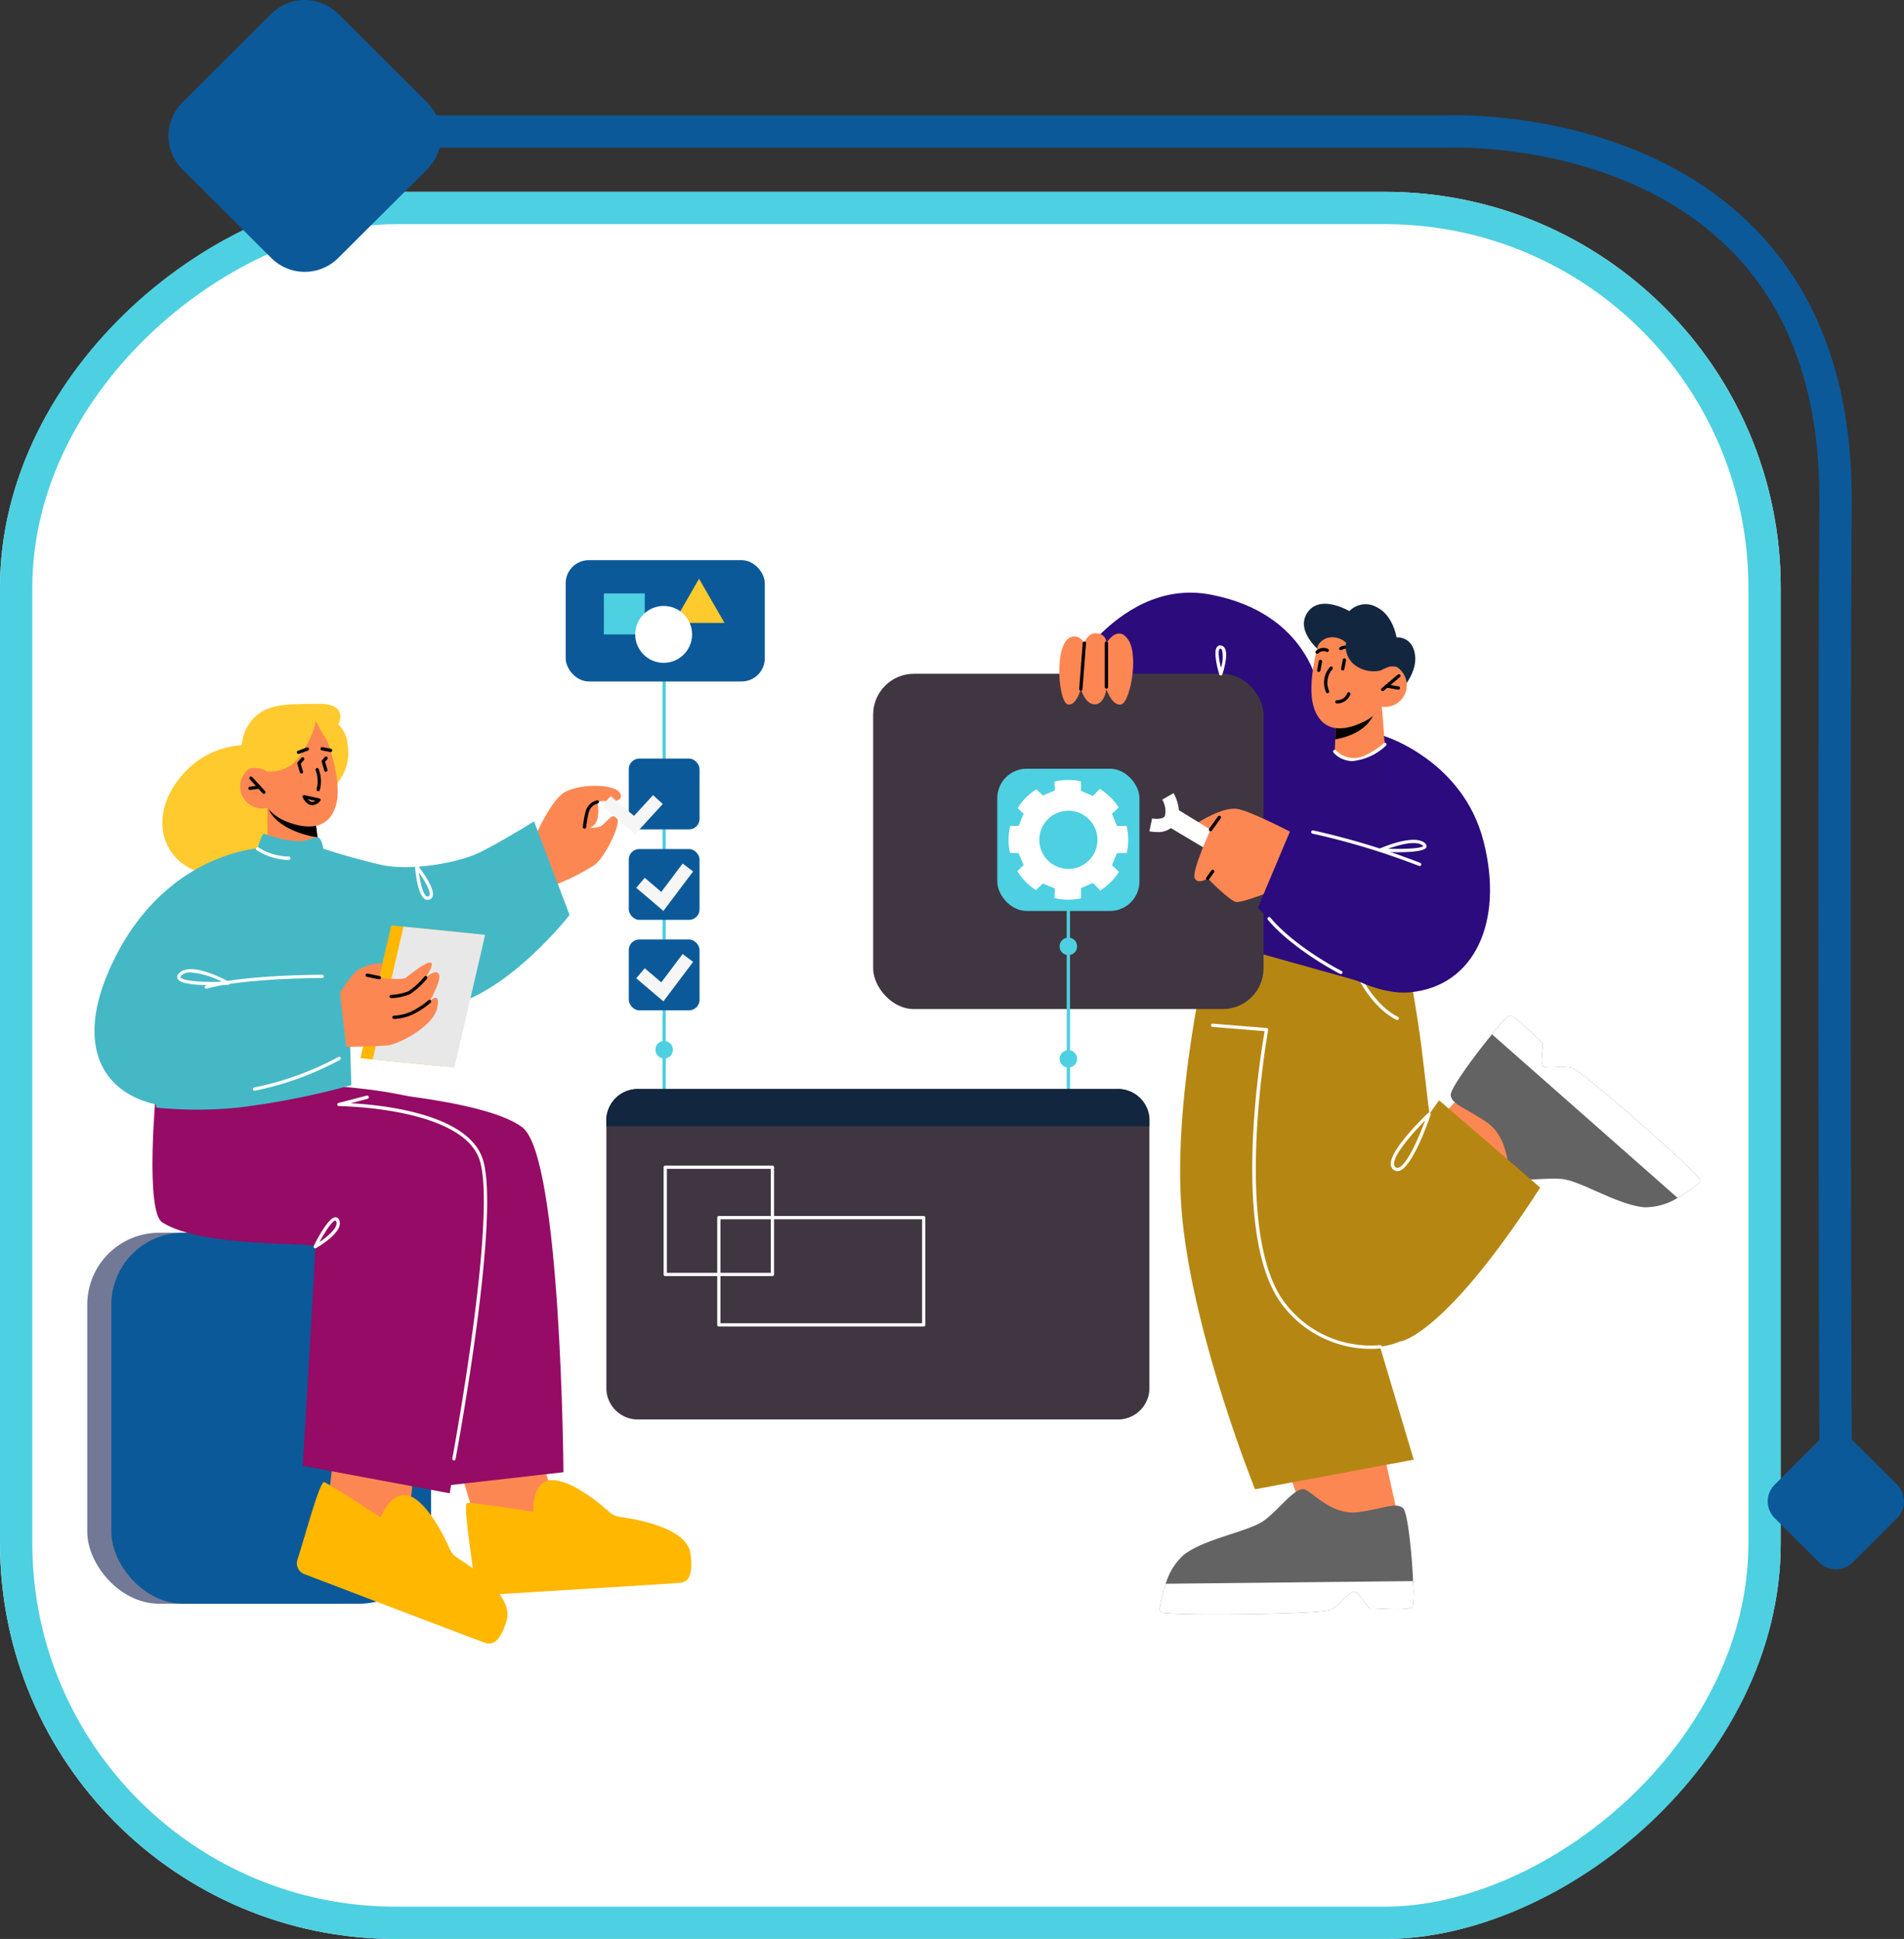 <svg xmlns="http://www.w3.org/2000/svg" width="235.76" height="240" viewBox="0 0 235.76 240">
  <rect x="0" y="0" width="235.76" height="240" fill="#333333" stroke="none"/>
  <g id="Grupo_913751" data-name="Grupo 913751" transform="translate(-205 -7719)">
    <g id="Grupo_109893" data-name="Grupo 109893" transform="translate(1892.911 7543) rotate(90)">
      <g id="image-from-rawpixel-id-5912401-jpeg" transform="translate(199.746 1467.416)" fill="#fff" stroke="#4dd0e1" stroke-width="4">
        <rect width="216.255" height="220.495" rx="49" stroke="none"/>
        <rect x="2" y="2" width="212.255" height="216.495" rx="47" fill="none"/>
      </g>
      <path id="Trazado_114005" data-name="Trazado 114005" d="M162.125,0V139.21s2.421,48.454-45.717,48.188S0,187.4,0,187.4" transform="translate(354.41 1648.031) rotate(180)" fill="none" stroke="#0b5999" stroke-width="4"/>
      <path id="Trazado_114006" data-name="Trazado 114006" d="M31.935,21.014,20.954,32.028a5.83,5.83,0,0,1-8.261,0L1.711,21.014a5.871,5.871,0,0,1,0-8.285L12.693,1.716a5.83,5.83,0,0,1,8.261,0L31.935,12.729A5.87,5.87,0,0,1,31.935,21.014Z" transform="translate(209.647 1667.047) rotate(180)" fill="#0b5999" opacity="0.999"/>
      <path id="Trazado_114007" data-name="Trazado 114007" d="M15.968,10.507l-5.491,5.507a2.915,2.915,0,0,1-4.131,0L.855,10.507a2.936,2.936,0,0,1,0-4.143L6.346.858a2.915,2.915,0,0,1,4.131,0l5.491,5.507A2.935,2.935,0,0,1,15.968,10.507Z" transform="translate(370.248 1469.022) rotate(180)" fill="#0b5999" opacity="0.999"/>
    </g>
    <g id="Grupo_909508" data-name="Grupo 909508" transform="translate(194 7665.672)">
      <g id="Grupo_909373" data-name="Grupo 909373" transform="translate(187.794 189.242)">
        <path id="Trazado_679381" data-name="Trazado 679381" d="M333.535,250.185l-6.831,6.807-6.863-10.8,3.859-3.981Z" transform="translate(-319.841 -242.207)" fill="#fd8753"/>
      </g>
      <g id="Grupo_909375" data-name="Grupo 909375" transform="translate(190.628 179.04)">
        <g id="Grupo_909374" data-name="Grupo 909374">
          <path id="Trazado_679382" data-name="Trazado 679382" d="M332.172,223.9c.7-.243,3.694,3.131,4.056,3.309s-.488,2.837.315,3.026,2.272-.135,3.448.155c1.1.268,13.558,11.169,15.7,13.59a.486.486,0,0,1-.077.7,17.813,17.813,0,0,1-2.581,1.77,7.744,7.744,0,0,1-4.067,1.162c-3.2-.227-7.764-3.166-10.078-3.476s-6,.6-6.5-.612-.394-4.683-3.045-6.471-4.262-2.166-4.409-3.307c-.1-.771,2.931-4.893,5.118-7.55A13.7,13.7,0,0,1,332.172,223.9Z" transform="translate(-324.931 -223.889)" fill="#636363"/>
        </g>
      </g>
      <g id="Grupo_909376" data-name="Grupo 909376" transform="translate(195.748 179.04)">
        <path id="Trazado_679383" data-name="Trazado 679383" d="M336.245,223.9c.7-.243,3.694,3.131,4.056,3.309s-.488,2.837.315,3.026,2.272-.135,3.448.155c1.1.268,13.558,11.169,15.7,13.59a.486.486,0,0,1-.077.7,17.81,17.81,0,0,1-2.581,1.77L334.124,226.2A13.7,13.7,0,0,1,336.245,223.9Z" transform="translate(-334.124 -223.889)" fill="#fff"/>
      </g>
      <g id="Grupo_909377" data-name="Grupo 909377" transform="translate(170.568 231.12)">
        <path id="Trazado_679384" data-name="Trazado 679384" d="M288.913,321.79l1.424,4.057,8.092,2.592,3.883-1.735-2.069-9.3Z" transform="translate(-288.913 -317.4)" fill="#fd8753"/>
      </g>
      <g id="Grupo_909378" data-name="Grupo 909378" transform="translate(167.536 166.615)">
        <path id="Trazado_679385" data-name="Trazado 679385" d="M301.029,206.3s1.455,7.28,2.141,13.467,1.792,14.495,1.792,14.495,5.081,19.041-7.124,20.723c-15.133,2.087-14.363-15.857-14.363-15.857l4.552-37.553Z" transform="translate(-283.468 -201.579)" fill="#b58712"/>
      </g>
      <g id="Grupo_909379" data-name="Grupo 909379" transform="translate(184.447 189.52)">
        <path id="Trazado_679386" data-name="Trazado 679386" d="M331.1,253.512l-12.525-10.806-3.731,5.26-1.01,24.581S319.282,271.813,331.1,253.512Z" transform="translate(-313.832 -242.706)" fill="#b58712"/>
      </g>
      <g id="Grupo_909380" data-name="Grupo 909380" transform="translate(157.131 169.635)">
        <path id="Trazado_679387" data-name="Trazado 679387" d="M268.55,207s-5.05,20.132-3.452,34.979,8.961,33.053,8.961,33.053l19.647-3.66-6.565-22.006L282.4,207.985Z" transform="translate(-264.786 -207.002)" fill="#b58712"/>
      </g>
      <g id="Grupo_909382" data-name="Grupo 909382" transform="translate(154.603 237.658)">
        <g id="Grupo_909381" data-name="Grupo 909381">
          <path id="Trazado_679388" data-name="Trazado 679388" d="M291.577,343.646c-.356.649-4.84.145-5.229.255s-1.535-2.434-2.259-2.038-1.6,1.62-2.666,2.192c-1,.538-17.549.773-20.758.4a.487.487,0,0,1-.411-.572,17.832,17.832,0,0,1,.734-3.042,7.739,7.739,0,0,1,2.244-3.586c2.53-1.973,7.888-2.843,9.816-4.16s4.058-4.459,5.236-3.893,3.427,3.216,6.594,2.77,4.616-1.243,5.489-.493c.589.508,1.1,5.6,1.25,9.036A13.738,13.738,0,0,1,291.577,343.646Z" transform="translate(-260.247 -329.139)" fill="#636363"/>
        </g>
      </g>
      <g id="Grupo_913690" data-name="Grupo 913690">
        <g id="Grupo_909383" data-name="Grupo 909383" transform="translate(160.956 180.032)">
          <path id="Trazado_679389" data-name="Trazado 679389" d="M291.488,265.925a13.734,13.734,0,0,1-11.043-5.489c-6.407-8.454-2.625-31.179-2.155-33.838l-6.45-.521a.2.2,0,0,1-.187-.218.2.2,0,0,1,.219-.186l6.673.539a.2.2,0,0,1,.145.079.2.2,0,0,1,.039.16c-.046.25-4.518,25.089,2.039,33.74a13.312,13.312,0,0,0,11.8,5.272.2.2,0,0,1,.059.4A9.17,9.17,0,0,1,291.488,265.925Z" transform="translate(-271.653 -225.671)" fill="#fff"/>
        </g>
        <g id="Grupo_909384" data-name="Grupo 909384" transform="translate(183.209 191.059)">
          <path id="Trazado_679390" data-name="Trazado 679390" d="M312.432,252.7a.776.776,0,0,1-.466-.158.869.869,0,0,1-.355-.678c-.115-1.861,4.409-6.161,4.6-6.344a.2.2,0,0,1,.332.213c-.222.654-2.217,6.409-3.858,6.926A.872.872,0,0,1,312.432,252.7Zm3.434-6.271c-1.488,1.5-3.922,4.214-3.848,5.41a.466.466,0,0,0,.19.375.371.371,0,0,0,.357.057C313.625,251.943,315.107,248.476,315.865,246.434Z" transform="translate(-311.609 -245.47)" fill="#fff"/>
        </g>
        <g id="Grupo_909385" data-name="Grupo 909385" transform="translate(179.348 174.483)">
          <path id="Trazado_679391" data-name="Trazado 679391" d="M309.334,220.8a.2.2,0,0,1-.089-.021c-2.726-1.33-4.473-4.64-4.546-4.78a.2.2,0,0,1,.361-.188c.017.033,1.76,3.333,4.364,4.6a.2.2,0,0,1-.089.386Z" transform="translate(-304.676 -215.707)" fill="#fff"/>
        </g>
      </g>
      <g id="Grupo_909386" data-name="Grupo 909386" transform="translate(154.603 249.039)">
        <path id="Trazado_679392" data-name="Trazado 679392" d="M291.577,352.7c-.356.649-4.84.145-5.229.255s-1.535-2.434-2.259-2.038-1.6,1.62-2.666,2.192c-1,.538-17.549.773-20.758.4a.487.487,0,0,1-.411-.572,17.832,17.832,0,0,1,.734-3.042l30.628-.326A13.738,13.738,0,0,1,291.577,352.7Z" transform="translate(-260.247 -349.574)" fill="#fff"/>
      </g>
      <g id="Grupo_909387" data-name="Grupo 909387" transform="translate(160.896 141.093)">
        <path id="Trazado_679393" data-name="Trazado 679393" d="M291.94,158.779a17.593,17.593,0,0,1,12.2,11.812c3.06,9.846-9.284,20.224-9.284,20.224l-23.314-6.52s2.794-25.281,5.588-27.809S291.94,158.779,291.94,158.779Z" transform="translate(-271.545 -155.754)" fill="#2c0b7d"/>
      </g>
      <g id="Grupo_909388" data-name="Grupo 909388" transform="translate(141.47 126.684)">
        <path id="Trazado_679394" data-name="Trazado 679394" d="M269.49,141.864s-1.246-9.434-13.4-11.74-19.426,12.784-19.426,12.784l35.79,6.554Z" transform="translate(-236.666 -129.883)" fill="#2c0b7d"/>
      </g>
      <g id="Grupo_909389" data-name="Grupo 909389" transform="translate(172.456 128.063)">
        <path id="Trazado_679395" data-name="Trazado 679395" d="M295.027,138.833s-3.886-2.694-2.375-5.25,5.277-.318,5.277-.318a2.8,2.8,0,0,1,3.365-.5c2.06,1,2.475,3.749,2.475,3.749s2.016-.184,2.3,2.265-2.212,4.818-2.212,4.818Z" transform="translate(-292.303 -132.359)" fill="#12263f"/>
      </g>
      <g id="Grupo_909391" data-name="Grupo 909391" transform="translate(176.272 140.791)">
        <g id="Grupo_909390" data-name="Grupo 909390" transform="translate(0 0)">
          <path id="Trazado_679396" data-name="Trazado 679396" d="M304.987,155.213l.366,4.679s-.739,1.411-3.458,1.848a2.527,2.527,0,0,1-2.742-.97l.062-1.5.1-2.332,4.857-1.474Z" transform="translate(-299.154 -155.213)" fill="#fd8753"/>
        </g>
      </g>
      <g id="Grupo_909393" data-name="Grupo 909393" transform="translate(176.334 141.04)">
        <g id="Grupo_909392" data-name="Grupo 909392">
          <path id="Trazado_679397" data-name="Trazado 679397" d="M304.222,155.659a1.53,1.53,0,0,1-.1.462c-.864,2.419-3.686,3.147-4.856,3.344l.1-2.332Z" transform="translate(-299.265 -155.659)"/>
        </g>
      </g>
      <g id="Grupo_909395" data-name="Grupo 909395" transform="translate(173.386 129.974)">
        <g id="Grupo_909394" data-name="Grupo 909394">
          <path id="Trazado_679398" data-name="Trazado 679398" d="M295.141,137.747s-2,6.058-.773,9.242,4.154,2.389,5.877,1.59a5.924,5.924,0,0,0,2.447-1.97,2.68,2.68,0,0,0,1.813-4.929,2.625,2.625,0,0,0-2.055.475l.727-1.774S298.642,132.135,295.141,137.747Z" transform="translate(-293.971 -135.791)" fill="#fd8753"/>
        </g>
      </g>
      <g id="Grupo_909396" data-name="Grupo 909396" transform="translate(182.017 136.78)">
        <path id="Trazado_679399" data-name="Trazado 679399" d="M309.672,150.1a.2.2,0,0,1-.131-.358l1.989-1.681a.2.2,0,1,1,.262.31L309.8,150.05A.2.2,0,0,1,309.672,150.1Z" transform="translate(-309.469 -148.011)"/>
      </g>
      <g id="Grupo_909397" data-name="Grupo 909397" transform="translate(182.52 138.036)">
        <path id="Trazado_679400" data-name="Trazado 679400" d="M311.992,150.92a.187.187,0,0,1-.035,0l-1.416-.248a.2.2,0,1,1,.07-.4l1.416.248a.2.2,0,0,1-.035.4Z" transform="translate(-310.372 -150.266)"/>
      </g>
      <g id="Grupo_909398" data-name="Grupo 909398" transform="translate(176.813 133.224)">
        <path id="Trazado_679401" data-name="Trazado 679401" d="M301.965,142.51a.2.2,0,0,1-.151-.067,1.055,1.055,0,0,0-1.375-.267.2.2,0,1,1-.221-.341,1.466,1.466,0,0,1,1.9.336.2.2,0,0,1-.15.339Z" transform="translate(-300.125 -141.625)"/>
      </g>
      <g id="Grupo_909399" data-name="Grupo 909399" transform="translate(173.894 133.52)">
        <path id="Trazado_679402" data-name="Trazado 679402" d="M295.088,142.882a.2.2,0,0,1-.141-.349,1.316,1.316,0,0,1,1.465-.256.2.2,0,1,1-.178.365.916.916,0,0,0-1.005.183A.2.2,0,0,1,295.088,142.882Z" transform="translate(-294.885 -142.157)"/>
      </g>
      <g id="Grupo_909400" data-name="Grupo 909400" transform="translate(174.958 135.818)">
        <path id="Trazado_679403" data-name="Trazado 679403" d="M297.219,149.592a.2.2,0,0,1-.189-.13,2.931,2.931,0,0,1,.493-3.118.2.2,0,0,1,.288.287,2.532,2.532,0,0,0-.4,2.685.2.2,0,0,1-.19.276Z" transform="translate(-296.795 -146.284)"/>
      </g>
      <g id="Grupo_909401" data-name="Grupo 909401" transform="translate(174.091 134.988)">
        <path id="Trazado_679404" data-name="Trazado 679404" d="M295.442,146.3a.18.18,0,0,1-.038,0,.2.2,0,0,1-.162-.237l.209-1.1a.2.2,0,0,1,.4.076l-.209,1.1A.2.2,0,0,1,295.442,146.3Z" transform="translate(-295.238 -144.793)"/>
      </g>
      <g id="Grupo_909402" data-name="Grupo 909402" transform="translate(177.057 134.815)">
        <path id="Trazado_679405" data-name="Trazado 679405" d="M300.766,145.984a.175.175,0,0,1-.038,0,.2.2,0,0,1-.161-.237l.209-1.1a.2.2,0,1,1,.4.076l-.209,1.1A.2.2,0,0,1,300.766,145.984Z" transform="translate(-300.563 -144.482)"/>
      </g>
      <g id="Grupo_909403" data-name="Grupo 909403" transform="translate(173.556 128.824)">
        <path id="Trazado_679406" data-name="Trazado 679406" d="M294.887,138.193a1.981,1.981,0,0,1,1.6-1.079,2.53,2.53,0,0,1,1.913.669,2.88,2.88,0,0,0,1.31,2.925,3.891,3.891,0,0,0,2.874.532l1.119-.5.713-1.748-3.611-3.328-4.488-1.938-2.041,2.166Z" transform="translate(-294.277 -133.725)" fill="#12263f"/>
      </g>
      <g id="Grupo_909404" data-name="Grupo 909404" transform="translate(176.337 139.01)">
        <path id="Trazado_679407" data-name="Trazado 679407" d="M299.49,153.41a.208.208,0,0,1-.22-.206.214.214,0,0,1,.206-.2,1.36,1.36,0,0,0,1.279-.858.2.2,0,1,1,.38.143A1.784,1.784,0,0,1,299.49,153.41Z" transform="translate(-299.27 -152.014)"/>
      </g>
      <g id="Grupo_909405" data-name="Grupo 909405" transform="translate(119.117 136.726)">
        <rect id="Rectángulo_304221" data-name="Rectángulo 304221" width="48.343" height="41.501" rx="5.053" transform="translate(48.343 41.501) rotate(180)" fill="#403642"/>
      </g>
      <g id="Grupo_909406" data-name="Grupo 909406" transform="translate(158.889 153.421)">
        <path id="Trazado_679408" data-name="Trazado 679408" d="M280.859,181.286s-5.854-3.1-7.628-3.371-4.813,1.686-4.813,1.686l1.53.887s-2.395,5.234-1.952,6.032,1.6,0,1.6,0,2.75,2.838,3.548,2.927,5.056-1.6,5.056-1.6Z" transform="translate(-267.943 -177.89)" fill="#fd8753"/>
      </g>
      <g id="Grupo_909407" data-name="Grupo 909407" transform="translate(166.75 144.444)">
        <path id="Trazado_679409" data-name="Trazado 679409" d="M286.315,172.9,299,177.427l-1.3-15.655s9.728,2.97,12.3,12.993-1.153,18.007-9.136,18.717-18.805-10.467-18.805-10.467Z" transform="translate(-282.057 -161.772)" fill="#2b0b7d"/>
      </g>
      <g id="Grupo_909408" data-name="Grupo 909408" transform="translate(142.169 131.714)">
        <path id="Trazado_679410" data-name="Trazado 679410" d="M243.747,140.134s1.418-2.388,2.726-.389.189,7.7-.872,7.964c-1.143.283-1.854-1.891-1.854-1.891s-.218,1.858-1.417,1.891-1.745-1.891-1.745-1.891-.6,2.174-1.636,1.891c-1.143-.311-1.745-7.575.436-8.33,1.045-.362,1.636.755,1.636.755s.406-1.383,1.606-1.2A1.166,1.166,0,0,1,243.747,140.134Z" transform="translate(-237.92 -138.915)" fill="#fd8753"/>
      </g>
      <g id="Grupo_909409" data-name="Grupo 909409" transform="translate(155.57 153.422)">
        <path id="Trazado_679411" data-name="Trazado 679411" d="M267.309,180.488l-4.24-2.6-1.085,2.164,4.394,2.616Z" transform="translate(-261.983 -177.891)" fill="#fff"/>
      </g>
      <g id="Grupo_909411" data-name="Grupo 909411" transform="translate(153.322 151.499)">
        <g id="Grupo_909410" data-name="Grupo 909410">
          <path id="Trazado_679412" data-name="Trazado 679412" d="M258.84,179.252a2.619,2.619,0,0,0,2.479-1.27c.754-1.5-.258-3.339-.376-3.544l-1.41.81a2.666,2.666,0,0,1,.333,2.006c-.219.436-1.178.4-1.583.317l-.337,1.591A4.363,4.363,0,0,0,258.84,179.252Z" transform="translate(-257.947 -174.438)" fill="#fff"/>
        </g>
      </g>
      <g id="Grupo_909412" data-name="Grupo 909412" transform="translate(160.693 154.298)">
        <path id="Trazado_679413" data-name="Trazado 679413" d="M271.383,181.389a.2.2,0,0,1-.165-.321l1.087-1.517a.2.2,0,0,1,.33.236l-1.087,1.518A.2.2,0,0,1,271.383,181.389Z" transform="translate(-271.18 -179.465)"/>
      </g>
      <g id="Grupo_909413" data-name="Grupo 909413" transform="translate(160.338 160.982)">
        <path id="Trazado_679414" data-name="Trazado 679414" d="M270.746,192.737a.2.2,0,0,1-.165-.321l.618-.865a.2.2,0,1,1,.331.236l-.618.865A.2.2,0,0,1,270.746,192.737Z" transform="translate(-270.543 -191.465)"/>
      </g>
      <g id="Grupo_909414" data-name="Grupo 909414" transform="translate(147.792 132.731)">
        <path id="Trazado_679415" data-name="Trazado 679415" d="M248.221,146.576a.2.2,0,0,1-.2-.2v-5.43a.2.2,0,0,1,.407,0v5.43A.2.2,0,0,1,248.221,146.576Z" transform="translate(-248.018 -140.74)"/>
      </g>
      <g id="Grupo_909415" data-name="Grupo 909415" transform="translate(144.63 132.731)">
        <path id="Trazado_679416" data-name="Trazado 679416" d="M242.543,146.83a.206.206,0,0,1-.2-.219l.436-5.683a.209.209,0,0,1,.218-.187.2.2,0,0,1,.187.218l-.436,5.684A.2.2,0,0,1,242.543,146.83Z" transform="translate(-242.34 -140.74)"/>
      </g>
      <g id="Grupo_909416" data-name="Grupo 909416" transform="translate(176.069 145.267)">
        <path id="Trazado_679417" data-name="Trazado 679417" d="M301.21,165.515h-.09a3.163,3.163,0,0,1-2.275-1.044.2.2,0,0,1,.3-.28,3.09,3.09,0,0,0,3.8.508,8.4,8.4,0,0,0,2.112-1.394.2.2,0,1,1,.28.295A7.077,7.077,0,0,1,301.21,165.515Z" transform="translate(-298.789 -163.249)" fill="#fff"/>
      </g>
      <g id="Grupo_909417" data-name="Grupo 909417" transform="translate(173.353 156.11)">
        <path id="Trazado_679418" data-name="Trazado 679418" d="M307.332,187.126a.2.2,0,0,1-.079-.016,90.986,90.986,0,0,0-13.181-3.991.2.2,0,0,1-.155-.242.2.2,0,0,1,.242-.155,91.365,91.365,0,0,1,13.253,4.014.2.2,0,0,1-.08.39Z" transform="translate(-293.913 -182.717)" fill="#fff"/>
      </g>
      <g id="Grupo_909418" data-name="Grupo 909418" transform="translate(181.702 157.276)">
        <path id="Trazado_679419" data-name="Trazado 679419" d="M311.221,186.349c-.809,0-1.586-.029-2.124-.055a.2.2,0,0,1-.073-.389c.17-.076,4.185-1.851,5.576-.715.269.22.268.415.221.54C314.629,186.23,312.858,186.349,311.221,186.349Zm-1.151-.426c2.085.055,4.136-.045,4.367-.334-.01,0-.033-.036-.094-.085C313.55,184.857,311.446,185.42,310.07,185.923Z" transform="translate(-308.904 -184.811)" fill="#fff"/>
      </g>
      <g id="Grupo_909419" data-name="Grupo 909419" transform="translate(161.502 133.216)">
        <path id="Trazado_679420" data-name="Trazado 679420" d="M273.295,145.324a.2.2,0,0,1-.195-.145c-.138-.463-.8-2.8-.257-3.4a.507.507,0,0,1,.49-.153.665.665,0,0,1,.459.33c.482.819-.222,2.989-.3,3.233A.2.2,0,0,1,273.295,145.324Zm-.08-3.307a.081.081,0,0,0-.07.03c-.228.253-.073,1.346.158,2.317a3.946,3.946,0,0,0,.138-2.206.255.255,0,0,0-.183-.136A.22.22,0,0,0,273.215,142.017Z" transform="translate(-272.634 -141.612)" fill="#fff"/>
      </g>
      <g id="Grupo_909420" data-name="Grupo 909420" transform="translate(167.943 166.834)">
        <path id="Trazado_679421" data-name="Trazado 679421" d="M293.272,209.032a.194.194,0,0,1-.091-.022c-.057-.028-5.76-2.94-8.934-6.7a.2.2,0,1,1,.31-.262c3.12,3.7,8.751,6.574,8.807,6.6a.2.2,0,0,1-.092.384Z" transform="translate(-284.199 -201.974)" fill="#fff"/>
      </g>
      <g id="Grupo_909421" data-name="Grupo 909421" transform="translate(147.009 189.287)">
        <path id="Trazado_679422" data-name="Trazado 679422" d="M246.815,244.8a.2.2,0,0,1-.151-.339l1.9-2.1a.2.2,0,0,1,.3.272l-1.9,2.1A.2.2,0,0,1,246.815,244.8Z" transform="translate(-246.612 -242.288)" fill="#fff"/>
      </g>
      <g id="Grupo_909422" data-name="Grupo 909422" transform="translate(147.009 189.287)">
        <path id="Trazado_679423" data-name="Trazado 679423" d="M248.712,244.8a.2.2,0,0,1-.151-.067l-1.9-2.1a.2.2,0,0,1,.3-.272l1.9,2.1a.2.2,0,0,1-.151.339Z" transform="translate(-246.612 -242.287)" fill="#fff"/>
      </g>
      <g id="Grupo_909505" data-name="Grupo 909505" transform="translate(21.805 122.663)">
        <g id="Grupo_909427" data-name="Grupo 909427" transform="translate(80.496 68.396)">
          <g id="Grupo_909423" data-name="Grupo 909423">
            <path id="Trazado_679424" data-name="Trazado 679424" d="M199.262,274.7h-30.8a2.127,2.127,0,0,1-2.124-2.124V247.594a2.127,2.127,0,0,1,2.124-2.124h30.8a2.127,2.127,0,0,1,2.124,2.124V272.58A2.127,2.127,0,0,1,199.262,274.7Zm-30.8-28.827a1.72,1.72,0,0,0-1.718,1.718V272.58a1.719,1.719,0,0,0,1.718,1.717h30.8a1.719,1.719,0,0,0,1.718-1.717V247.594a1.72,1.72,0,0,0-1.718-1.718Z" transform="translate(-166.337 -245.47)" fill="#e2209e"/>
          </g>
          <g id="Grupo_909424" data-name="Grupo 909424" transform="translate(0 5.372)">
            <path id="Trazado_679425" data-name="Trazado 679425" d="M201.183,255.522H166.54a.2.2,0,0,1,0-.407h34.643a.2.2,0,0,1,0,.407Z" transform="translate(-166.337 -255.115)" fill="#e2209e"/>
          </g>
          <g id="Grupo_909425" data-name="Grupo 909425" transform="translate(2.22 1.675)">
            <path id="Trazado_679426" data-name="Trazado 679426" d="M172.371,251.056a.2.2,0,0,1-.155-.072l-1.846-2.172a.2.2,0,0,1,.31-.263l1.846,2.173a.2.2,0,0,1-.023.287A.207.207,0,0,1,172.371,251.056Z" transform="translate(-170.323 -248.477)" fill="#e2209e"/>
          </g>
          <g id="Grupo_909426" data-name="Grupo 909426" transform="translate(2.22 1.675)">
            <path id="Trazado_679427" data-name="Trazado 679427" d="M170.526,251.056a.207.207,0,0,1-.131-.048.2.2,0,0,1-.023-.287l1.846-2.173a.2.2,0,0,1,.31.263l-1.846,2.172A.2.2,0,0,1,170.526,251.056Z" transform="translate(-170.323 -248.477)" fill="#e2209e"/>
          </g>
        </g>
        <g id="Grupo_909428" data-name="Grupo 909428" transform="translate(0 83.253)">
          <rect id="Rectángulo_304222" data-name="Rectángulo 304222" width="39.587" height="45.916" rx="8.902" transform="translate(39.587 45.916) rotate(180)" fill="#727997"/>
        </g>
        <g id="Grupo_909429" data-name="Grupo 909429" transform="translate(2.984 83.253)">
          <rect id="Rectángulo_304223" data-name="Rectángulo 304223" width="39.587" height="45.916" rx="8.902" transform="translate(39.587 45.916) rotate(180)" fill="#0b5999"/>
        </g>
        <g id="Grupo_909430" data-name="Grupo 909430" transform="translate(71.231 12.589)">
          <path id="Trazado_679428" data-name="Trazado 679428" d="M149.9,208.649a.2.2,0,0,1-.2-.2V145.47a.2.2,0,0,1,.407,0v62.773l49.643-.034V172.091a.2.2,0,1,1,.406,0v36.321a.2.2,0,0,1-.2.2l-50.049.034Z" transform="translate(-149.701 -145.267)" fill="#4dd0e1"/>
        </g>
        <g id="Grupo_909431" data-name="Grupo 909431" transform="translate(46.151 111.256)">
          <path id="Trazado_679429" data-name="Trazado 679429" d="M104.67,323.6l2.368,8.038,10.045-1.716-2.3-7.5Z" transform="translate(-104.67 -322.425)" fill="#fd8753"/>
        </g>
        <g id="Grupo_909432" data-name="Grupo 909432" transform="translate(29.395 110.975)">
          <path id="Trazado_679430" data-name="Trazado 679430" d="M75.675,321.92,74.585,331.1l10.042,1.925.934-8.6Z" transform="translate(-74.585 -321.92)" fill="#fd8753"/>
        </g>
        <g id="Grupo_909433" data-name="Grupo 909433" transform="translate(60.476 29.235)">
          <path id="Trazado_679431" data-name="Trazado 679431" d="M132.9,175.155s1.021,3.214-.742,3.876a1.194,1.194,0,0,1-1.77-1.171l1.09-2.3Z" transform="translate(-130.39 -175.155)" fill="#fd8753"/>
        </g>
        <g id="Grupo_909434" data-name="Grupo 909434" transform="translate(54.86 27.935)">
          <path id="Trazado_679432" data-name="Trazado 679432" d="M120.307,180.509s2.306-5.944,4.4-6.979,6.094-.905,6.7.182-1.219,1.111-1.693,1a3.085,3.085,0,0,0-2.236.687,8.873,8.873,0,0,0-.474,2.525s1.558.315,2.235-.252,1.355-1.591,1.829-.842-1.422,4.678-2.777,5.762a25.929,25.929,0,0,1-4.809,2.438Z" transform="translate(-120.307 -172.821)" fill="#fd8753"/>
        </g>
        <g id="Grupo_909435" data-name="Grupo 909435" transform="translate(61.362 29.725)">
          <path id="Trazado_679433" data-name="Trazado 679433" d="M132.185,179.547a.206.206,0,0,1-.2-.222,15.222,15.222,0,0,1,.317-1.815,1.933,1.933,0,0,1,1.437-1.471.2.2,0,0,1,.08.4A1.525,1.525,0,0,0,132.7,177.6a15.339,15.339,0,0,0-.309,1.762A.2.2,0,0,1,132.185,179.547Z" transform="translate(-131.982 -176.035)"/>
        </g>
        <g id="Grupo_909436" data-name="Grupo 909436" transform="translate(67.052 24.561)">
          <rect id="Rectángulo_304224" data-name="Rectángulo 304224" width="8.764" height="8.764" rx="1.301" transform="translate(0)" fill="#0b5999"/>
        </g>
        <g id="Grupo_909437" data-name="Grupo 909437" transform="translate(67.052 35.758)">
          <rect id="Rectángulo_304225" data-name="Rectángulo 304225" width="8.764" height="8.764" rx="1.301" transform="translate(0)" fill="#0b5999"/>
        </g>
        <g id="Grupo_909438" data-name="Grupo 909438" transform="translate(67.052 46.955)">
          <rect id="Rectángulo_304226" data-name="Rectángulo 304226" width="8.764" height="8.764" rx="1.301" transform="translate(0)" fill="#0b5999"/>
        </g>
        <g id="Grupo_909440" data-name="Grupo 909440" transform="translate(63.75 29.088)">
          <g id="Grupo_909439" data-name="Grupo 909439">
            <path id="Trazado_679434" data-name="Trazado 679434" d="M140.364,179.709l-4.095-3.462L137.319,175l2.9,2.456,2.362-2.57,1.2,1.1Z" transform="translate(-136.269 -174.891)" fill="#f6f6f6"/>
          </g>
        </g>
        <g id="Grupo_909442" data-name="Grupo 909442" transform="translate(67.973 37.552)">
          <g id="Grupo_909441" data-name="Grupo 909441" transform="translate(0)">
            <path id="Trazado_679435" data-name="Trazado 679435" d="M147.218,195.954l-3.366-2.862,1.053-1.238,2.052,1.744,2.642-3.51,1.3.978Z" transform="translate(-143.851 -190.088)" fill="#f6f6f6"/>
          </g>
        </g>
        <g id="Grupo_909444" data-name="Grupo 909444" transform="translate(67.973 48.748)">
          <g id="Grupo_909443" data-name="Grupo 909443" transform="translate(0)">
            <path id="Trazado_679436" data-name="Trazado 679436" d="M147.218,216.057l-3.366-2.861,1.053-1.238,2.052,1.744,2.642-3.51,1.3.978Z" transform="translate(-143.851 -210.192)" fill="#f6f6f6"/>
          </g>
        </g>
        <g id="Grupo_909445" data-name="Grupo 909445" transform="translate(59.239)">
          <rect id="Rectángulo_304227" data-name="Rectángulo 304227" width="24.655" height="15.014" rx="2.862" fill="#0b5999"/>
        </g>
        <g id="Grupo_909446" data-name="Grupo 909446" transform="translate(64.274 65.465)">
          <path id="Trazado_679437" data-name="Trazado 679437" d="M204.453,243.856V277.45a3.9,3.9,0,0,1-4.1,3.65H141.315a3.9,3.9,0,0,1-4.1-3.65V243.856a3.9,3.9,0,0,1,4.1-3.649h59.043A3.894,3.894,0,0,1,204.453,243.856Z" transform="translate(-137.21 -240.207)" fill="#403642"/>
        </g>
        <g id="Grupo_909448" data-name="Grupo 909448" transform="translate(46.901 113.872)">
          <g id="Grupo_909447" data-name="Grupo 909447">
            <path id="Trazado_679438" data-name="Trazado 679438" d="M108.581,341.329a1.436,1.436,0,0,1-1.473-1.318c-.347-3.1-1.5-10-.939-10.064.721-.081,8.181,1.085,8.181,1.085s-.274-4.316,2.8-3.879c2.359.335,5.32,2.769,6.57,3.883a2.6,2.6,0,0,0,1.386.646c2.195.3,8.266,1.391,8.7,4.534.534,3.841-1.061,3.573-1.782,3.654C131.407,339.938,113.609,341.023,108.581,341.329Z" transform="translate(-106.016 -327.122)" fill="#ffb700"/>
          </g>
        </g>
        <g id="Grupo_909450" data-name="Grupo 909450" transform="translate(25.961 114.12)">
          <g id="Grupo_909449" data-name="Grupo 909449">
            <path id="Trazado_679439" data-name="Trazado 679439" d="M69.294,338.935a1.435,1.435,0,0,1-.8-1.808c.962-2.966,2.757-9.731,3.3-9.555.69.224,7,4.366,7,4.366s1.532-4.044,4.151-2.378c2.01,1.279,3.7,4.717,4.382,6.248a2.6,2.6,0,0,0,1,1.16c1.878,1.175,6.955,4.678,6.056,7.72-1.1,3.719-2.442,2.817-3.132,2.593C90.659,347.088,74,340.731,69.294,338.935Z" transform="translate(-68.419 -327.568)" fill="#ffb700"/>
          </g>
        </g>
        <g id="Grupo_909451" data-name="Grupo 909451" transform="translate(9.303 22.877)">
          <path id="Trazado_679440" data-name="Trazado 679440" d="M51.151,163.962a10.558,10.558,0,0,0-10.479,3.857c-4.469,5.474-1.692,12.212,5.389,12.019s8.728-7.43,8.728-7.43Z" transform="translate(-38.509 -163.739)" fill="#feca2e"/>
        </g>
        <g id="Grupo_909452" data-name="Grupo 909452" transform="translate(18.969 17.778)">
          <path id="Trazado_679441" data-name="Trazado 679441" d="M67.861,164.411a5.909,5.909,0,0,0,1.282-4.691A4.009,4.009,0,0,0,68,157.127s1.368-2.625-2.554-2.54-7.136-.249-8.883,3.124c-1.03,1.987-.62,6.3-.62,6.3Z" transform="translate(-55.864 -154.584)" fill="#feca2e"/>
        </g>
        <g id="Grupo_909456" data-name="Grupo 909456" transform="translate(22.301 30.669)">
          <g id="Grupo_909455" data-name="Grupo 909455">
            <g id="Grupo_909454" data-name="Grupo 909454">
              <g id="Grupo_909453" data-name="Grupo 909453">
                <path id="Trazado_679442" data-name="Trazado 679442" d="M61.847,177.729l.028,4.786s.871,1.371,3.672,1.582c2.087.157,2.741-.918,2.741-.918l-.53-4.185L62.7,177.911Z" transform="translate(-61.847 -177.729)" fill="#fd8753"/>
              </g>
            </g>
          </g>
        </g>
        <g id="Grupo_909460" data-name="Grupo 909460" transform="translate(22.307 30.376)">
          <g id="Grupo_909459" data-name="Grupo 909459">
            <g id="Grupo_909458" data-name="Grupo 909458">
              <g id="Grupo_909457" data-name="Grupo 909457">
                <path id="Trazado_679443" data-name="Trazado 679443" d="M61.857,177.2a1.562,1.562,0,0,0,.142.461c1.085,2.385,4.859,3.358,6.065,3.459l-.3-2.363Z" transform="translate(-61.857 -177.204)"/>
              </g>
            </g>
          </g>
        </g>
        <g id="Grupo_909464" data-name="Grupo 909464" transform="translate(18.892 19.258)">
          <g id="Grupo_909463" data-name="Grupo 909463">
            <g id="Grupo_909462" data-name="Grupo 909462">
              <g id="Grupo_909461" data-name="Grupo 909461">
                <path id="Trazado_679444" data-name="Trazado 679444" d="M66.05,159s2.547,5.987,1.576,9.326-4.017,2.784-5.836,2.118a6.042,6.042,0,0,1-2.655-1.793,2.733,2.733,0,0,1-2.264-4.854A2.678,2.678,0,0,1,59,164.1l-.891-1.741S62.012,153.6,66.05,159Z" transform="translate(-55.726 -157.241)" fill="#fd8753"/>
              </g>
            </g>
          </g>
        </g>
        <g id="Grupo_909468" data-name="Grupo 909468" transform="translate(20.712 18.422)">
          <g id="Grupo_909467" data-name="Grupo 909467">
            <g id="Grupo_909466" data-name="Grupo 909466">
              <g id="Grupo_909465" data-name="Grupo 909465">
                <path id="Trazado_679445" data-name="Trazado 679445" d="M60.447,163.44a4.353,4.353,0,0,0,4.389-2.251c1.835-2.818,1.694-3.992,1.694-3.992l1.717,2.979a5.426,5.426,0,0,0-.355-3.351c-.791-1.317-1.645-1.064-1.645-1.064l-5.678,1.3-1.575,4.5Z" transform="translate(-58.994 -155.741)" fill="#feca2e"/>
              </g>
            </g>
          </g>
        </g>
        <g id="Grupo_909469" data-name="Grupo 909469" transform="translate(28.265 25.728)">
          <path id="Trazado_679446" data-name="Trazado 679446" d="M72.887,171.733a.209.209,0,0,1-.063-.01.2.2,0,0,1-.13-.256,3.846,3.846,0,0,0-.124-2.329.2.2,0,0,1,.376-.154,4.213,4.213,0,0,1,.133,2.608A.2.2,0,0,1,72.887,171.733Z" transform="translate(-72.555 -168.858)"/>
        </g>
        <g id="Grupo_909470" data-name="Grupo 909470" transform="translate(20.075 26.778)">
          <path id="Trazado_679447" data-name="Trazado 679447" d="M59.645,172.892a.2.2,0,0,1-.15-.066L57.9,171.083a.2.2,0,0,1,.3-.274l1.591,1.742a.2.2,0,0,1-.15.34Z" transform="translate(-57.85 -170.743)"/>
        </g>
        <g id="Grupo_909471" data-name="Grupo 909471" transform="translate(19.959 27.882)">
          <path id="Trazado_679448" data-name="Trazado 679448" d="M57.846,173.282a.2.2,0,0,1-.027-.4l1.123-.151a.2.2,0,1,1,.055.4l-1.123.151Z" transform="translate(-57.643 -172.725)"/>
        </g>
        <g id="Grupo_909472" data-name="Grupo 909472" transform="translate(28.882 23.139)">
          <path id="Trazado_679449" data-name="Trazado 679449" d="M74.894,164.814a.231.231,0,0,1-.039,0l-1.028-.2a.2.2,0,0,1,.077-.4l1.028.2a.2.2,0,0,1-.038.4Z" transform="translate(-73.662 -164.209)"/>
        </g>
        <g id="Grupo_909473" data-name="Grupo 909473" transform="translate(25.981 23.177)">
          <path id="Trazado_679450" data-name="Trazado 679450" d="M68.657,165.083a.2.2,0,0,1-.071-.394l1.068-.4a.2.2,0,1,1,.142.38l-1.068.4A.211.211,0,0,1,68.657,165.083Z" transform="translate(-68.454 -164.278)"/>
        </g>
        <g id="Grupo_909474" data-name="Grupo 909474" transform="translate(29.027 24.303)">
          <path id="Trazado_679451" data-name="Trazado 679451" d="M74.435,168.187a.2.2,0,0,1-.195-.148l-.31-1.082a.2.2,0,0,1,.041-.187l.338-.4a.2.2,0,0,1,.31.263l-.268.315.28.978a.2.2,0,0,1-.139.251A.2.2,0,0,1,74.435,168.187Z" transform="translate(-73.923 -166.3)"/>
        </g>
        <g id="Grupo_909475" data-name="Grupo 909475" transform="translate(26.01 24.409)">
          <path id="Trazado_679452" data-name="Trazado 679452" d="M69.02,168.5a.2.2,0,0,1-.2-.147l-.31-1.083a.2.2,0,0,1,.043-.191l.467-.524a.2.2,0,1,1,.3.27l-.392.441.279.975a.2.2,0,0,1-.139.251A.2.2,0,0,1,69.02,168.5Z" transform="translate(-68.507 -166.49)"/>
        </g>
        <g id="Grupo_909476" data-name="Grupo 909476" transform="translate(26.655 29.08)">
          <path id="Trazado_679453" data-name="Trazado 679453" d="M70.882,176.125a.934.934,0,0,1-.152-.012c-.663-.11-1.033-.915-1.048-.949a.2.2,0,0,1,.229-.282l1.824.4a.2.2,0,0,1,.105.337A1.342,1.342,0,0,1,70.882,176.125Zm-.579-.741a.883.883,0,0,0,.494.328.628.628,0,0,0,.456-.12Z" transform="translate(-69.665 -174.876)"/>
        </g>
        <g id="Grupo_909477" data-name="Grupo 909477" transform="translate(30.626 65.458)">
          <path id="Trazado_679454" data-name="Trazado 679454" d="M76.794,240.2s18.469,1.041,23.27,4.763,5.067,42.665,5.067,42.665l-15.062,1.715-.139-38.128Z" transform="translate(-76.794 -240.195)" fill="#950b65"/>
        </g>
        <g id="Grupo_909478" data-name="Grupo 909478" transform="translate(21.074 32.336)">
          <path id="Trazado_679455" data-name="Trazado 679455" d="M59.644,184.109s.531-1.861.8-1.861a16.619,16.619,0,0,0,4.053.926c1.761-.012,2.066-.562,2.591-.49s.717,1.426.717,1.426,3.262,1.084,7.055,1.964,9.754-.271,12.26-1.49,6.774-3.86,6.774-3.86l4.4,11.582s-8.941,11.447-17.137,11.515a126.43,126.43,0,0,1-18.085-1.558Z" transform="translate(-59.644 -180.723)" fill="#45b8c6"/>
        </g>
        <g id="Grupo_909479" data-name="Grupo 909479" transform="translate(8.072 64.848)">
          <path id="Trazado_679456" data-name="Trazado 679456" d="M36.717,240.3s-1.353,14.556.806,15.926c5.049,3.2,18.865,2.4,18.93,2.991s-1.547,27.135-1.547,27.135l18.2,3.4s6.687-38.735,2.9-44.986-26.1-5.656-26.1-5.656Z" transform="translate(-36.298 -239.099)" fill="#950b65"/>
        </g>
        <g id="Grupo_909480" data-name="Grupo 909480" transform="translate(33.825 45.214)">
          <path id="Trazado_679457" data-name="Trazado 679457" d="M92.649,221.286l-10.11-1.007,3.815-16.433,10.11,1.007Z" transform="translate(-82.538 -203.846)" fill="#ffb700"/>
        </g>
        <g id="Grupo_909481" data-name="Grupo 909481" transform="translate(35.342 45.365)">
          <path id="Trazado_679458" data-name="Trazado 679458" d="M95.371,221.558l-10.11-1.007,3.815-16.433,10.11,1.007Z" transform="translate(-85.261 -204.117)" fill="#e8e8e8"/>
        </g>
        <g id="Grupo_909482" data-name="Grupo 909482" transform="translate(8.515 52.52)">
          <path id="Trazado_679459" data-name="Trazado 679459" d="M60.9,216.963l.379,12.463a96.082,96.082,0,0,1-14.02,2.777,51.077,51.077,0,0,1-10.16,0v-4.809Z" transform="translate(-37.093 -216.963)" fill="#45b8c6"/>
        </g>
        <g id="Grupo_909483" data-name="Grupo 909483" transform="translate(30.17 49.803)">
          <path id="Trazado_679460" data-name="Trazado 679460" d="M76.818,216.427a11.416,11.416,0,0,1,2.428-3.387,6.036,6.036,0,0,1,3.079-.874l-.37,1.789s2.834.373,3.313,0,2.512-2,3.054-1.862-.61,1.862-.61,1.862,1.219-1.118,1.626-.44-1.151,3.387-1.151,3.387,1.422-1.419.948.815-4.595,4.4-6.023,4.6-7.137.222-7.137.222Z" transform="translate(-75.975 -212.085)" fill="#fd8753"/>
        </g>
        <g id="Grupo_909484" data-name="Grupo 909484" transform="translate(34.457 51.165)">
          <path id="Trazado_679461" data-name="Trazado 679461" d="M85.366,215.243a.206.206,0,0,1-.041,0l-1.49-.305a.2.2,0,0,1,.082-.4l1.49.305a.2.2,0,0,1-.04.4Z" transform="translate(-83.672 -214.531)"/>
        </g>
        <g id="Grupo_909485" data-name="Grupo 909485" transform="translate(37.437 51.47)">
          <path id="Trazado_679462" data-name="Trazado 679462" d="M89.227,217.822a.2.2,0,0,1-.009-.407,6.871,6.871,0,0,0,2.154-.452,9.537,9.537,0,0,0,1.967-1.812.2.2,0,0,1,.311.261,9.658,9.658,0,0,1-2.1,1.914,7.12,7.12,0,0,1-2.317.5Z" transform="translate(-89.024 -215.078)"/>
        </g>
        <g id="Grupo_909486" data-name="Grupo 909486" transform="translate(37.776 54.417)">
          <path id="Trazado_679463" data-name="Trazado 679463" d="M89.835,222.74a.2.2,0,0,1,0-.407,5.892,5.892,0,0,0,2.117-.5,10.351,10.351,0,0,0,2.154-1.41.2.2,0,0,1,.272.3,10.582,10.582,0,0,1-2.249,1.473,6.213,6.213,0,0,1-2.285.544Z" transform="translate(-89.632 -220.369)"/>
        </g>
        <g id="Grupo_909490" data-name="Grupo 909490" transform="translate(63.966 2.305)">
          <g id="Grupo_909487" data-name="Grupo 909487" transform="translate(0 1.815)">
            <rect id="Rectángulo_304228" data-name="Rectángulo 304228" width="5.068" height="5.068" fill="#4dd0e1"/>
          </g>
          <g id="Grupo_909488" data-name="Grupo 909488" transform="translate(8.631)">
            <path id="Trazado_679464" data-name="Trazado 679464" d="M155.311,126.8l1.578,2.733,1.578,2.733h-6.311l1.578-2.733Z" transform="translate(-152.155 -126.802)" fill="#feca2e"/>
          </g>
          <g id="Grupo_909489" data-name="Grupo 909489" transform="translate(3.885 3.362)">
            <circle id="Elipse_7573" data-name="Elipse 7573" cx="3.521" cy="3.521" r="3.521" fill="#fff"/>
          </g>
        </g>
        <g id="Grupo_909491" data-name="Grupo 909491" transform="translate(120.402 46.721)">
          <path id="Trazado_679465" data-name="Trazado 679465" d="M240.151,207.632a1.081,1.081,0,1,1-1.08-1.081A1.081,1.081,0,0,1,240.151,207.632Z" transform="translate(-237.99 -206.551)" fill="#4dd0e1"/>
        </g>
        <g id="Grupo_909492" data-name="Grupo 909492" transform="translate(120.402 60.644)">
          <circle id="Elipse_7574" data-name="Elipse 7574" cx="1.081" cy="1.081" r="1.081" fill="#4dd0e1"/>
        </g>
        <g id="Grupo_909493" data-name="Grupo 909493" transform="translate(70.353 59.51)">
          <path id="Trazado_679466" data-name="Trazado 679466" d="M150.288,230.6a1.081,1.081,0,1,1-1.081-1.081A1.081,1.081,0,0,1,150.288,230.6Z" transform="translate(-148.126 -229.514)" fill="#4dd0e1"/>
        </g>
        <g id="Grupo_909494" data-name="Grupo 909494" transform="translate(64.274 65.465)">
          <path id="Trazado_679467" data-name="Trazado 679467" d="M204.453,243.856v.967H137.21v-.967a3.9,3.9,0,0,1,4.1-3.649h59.043A3.894,3.894,0,0,1,204.453,243.856Z" transform="translate(-137.21 -240.207)" fill="#12263f"/>
        </g>
        <g id="Grupo_909495" data-name="Grupo 909495" transform="translate(71.363 74.932)">
          <path id="Trazado_679468" data-name="Trazado 679468" d="M163.418,270.887H150.142a.2.2,0,0,1-.2-.2V257.408a.2.2,0,0,1,.2-.2h13.276a.2.2,0,0,1,.2.2v13.276A.2.2,0,0,1,163.418,270.887Zm-13.073-.407h12.87V257.612h-12.87Z" transform="translate(-149.939 -257.205)" fill="#fff"/>
        </g>
        <g id="Grupo_909496" data-name="Grupo 909496" transform="translate(78.001 81.175)">
          <path id="Trazado_679469" data-name="Trazado 679469" d="M187.431,282.1h-25.37a.2.2,0,0,1-.2-.2V268.618a.2.2,0,0,1,.2-.2h25.37a.2.2,0,0,1,.2.2v13.276A.2.2,0,0,1,187.431,282.1Zm-25.167-.407h24.964V268.822H162.264Z" transform="translate(-161.858 -268.415)" fill="#fff"/>
        </g>
        <g id="Grupo_909497" data-name="Grupo 909497" transform="translate(30.987 66.262)">
          <path id="Trazado_679470" data-name="Trazado 679470" d="M91.856,286.808a.174.174,0,0,1-.037,0,.2.2,0,0,1-.162-.237c.057-.307,5.716-30.783,3.305-37.155-2.382-6.3-17.169-6.463-17.319-6.464a.2.2,0,0,1-.05-.4l3.47-.9a.206.206,0,0,1,.248.146.2.2,0,0,1-.145.248l-2.115.551c3.837.2,14.234,1.241,16.291,6.679,2.451,6.479-3.051,36.115-3.287,37.374A.2.2,0,0,1,91.856,286.808Z" transform="translate(-77.442 -241.638)" fill="#fff"/>
        </g>
        <g id="Grupo_909498" data-name="Grupo 909498" transform="translate(0.892 35.586)">
          <path id="Trazado_679471" data-name="Trazado 679471" d="M44.384,186.559s-11.662.271-18.367,13.479.339,19.981,11.718,18.491,17.1-5.08,17.1-5.08l-1.3-11.2Z" transform="translate(-23.407 -186.559)" fill="#45b8c6"/>
        </g>
        <g id="Grupo_909503" data-name="Grupo 909503" transform="translate(28.024 81.332)">
          <path id="Trazado_679476" data-name="Trazado 679476" d="M72.325,272.539a.2.2,0,0,1-.14-.056.2.2,0,0,1-.042-.238c.415-.835,1.832-3.549,2.689-3.549a.507.507,0,0,1,.466.364c.6,1.434-2.516,3.25-2.873,3.453A.2.2,0,0,1,72.325,272.539Zm2.5-3.437c-.356,0-1.235,1.285-1.981,2.669.99-.663,2.389-1.806,2.077-2.555-.018-.042-.053-.112-.091-.114Z" transform="translate(-72.122 -268.696)" fill="#fff"/>
        </g>
        <g id="Grupo_913689" data-name="Grupo 913689">
          <g id="Grupo_909499" data-name="Grupo 909499" transform="translate(14.557 51.317)">
            <path id="Trazado_679472" data-name="Trazado 679472" d="M48.146,216.532a.2.2,0,0,1-.056-.4c4.669-1.334,14.288-1.323,14.381-1.329a.2.2,0,0,1,0,.407c-.411,0-9.73.017-14.268,1.313A.217.217,0,0,1,48.146,216.532Z" transform="translate(-47.943 -214.804)" fill="#fff"/>
          </g>
          <g id="Grupo_909500" data-name="Grupo 909500" transform="translate(20.871 35.519)">
            <path id="Trazado_679473" data-name="Trazado 679473" d="M63.075,188.02a7.7,7.7,0,0,1-3.706-1.21.2.2,0,0,1,.224-.339,7.165,7.165,0,0,0,3.752,1.133.2.2,0,0,1,.217.188.2.2,0,0,1-.188.217C63.275,188.017,63.175,188.02,63.075,188.02Z" transform="translate(-59.278 -186.438)" fill="#fff"/>
          </g>
          <g id="Grupo_909501" data-name="Grupo 909501" transform="translate(40.584 37.745)">
            <path id="Trazado_679474" data-name="Trazado 679474" d="M96.226,194.737a.646.646,0,0,1-.348-.1c-.908-.573-1.175-3.631-1.2-3.978a.2.2,0,0,1,.363-.142c.217.275,2.109,2.712,1.827,3.742a.633.633,0,0,1-.4.436A.67.67,0,0,1,96.226,194.737Zm-1.068-3.384c.156,1.194.482,2.649.936,2.936a.236.236,0,0,0,.228.022.226.226,0,0,0,.15-.165C96.614,193.632,95.859,192.339,95.158,191.353Z" transform="translate(-94.675 -190.435)" fill="#fff"/>
          </g>
          <g id="Grupo_909502" data-name="Grupo 909502" transform="translate(11.136 50.624)">
            <path id="Trazado_679475" data-name="Trazado 679475" d="M46.08,215.549c-1.775,0-3.924-.141-4.234-.8a.585.585,0,0,1,.176-.676c1.445-1.562,5.991.934,6.184,1.041a.2.2,0,0,1-.088.38C47.682,215.517,46.923,215.549,46.08,215.549Zm-2.612-1.588a1.507,1.507,0,0,0-1.147.388c-.053.056-.137.162-.106.227.209.448,2.686.62,5.117.544A10.472,10.472,0,0,0,43.468,213.962Z" transform="translate(-41.801 -213.56)" fill="#fff"/>
          </g>
          <g id="Grupo_909504" data-name="Grupo 909504" transform="translate(20.521 61.468)">
            <path id="Trazado_679477" data-name="Trazado 679477" d="M58.854,237.231a.2.2,0,0,1-.037-.4,37.64,37.64,0,0,0,10.4-3.769.2.2,0,1,1,.206.35,38.045,38.045,0,0,1-10.531,3.818A.175.175,0,0,1,58.854,237.231Z" transform="translate(-58.651 -233.031)" fill="#fff"/>
          </g>
        </g>
      </g>
      <g id="Grupo_909506" data-name="Grupo 909506" transform="translate(134.485 148.479)">
        <rect id="Rectángulo_304229" data-name="Rectángulo 304229" width="17.606" height="17.606" rx="3.645" transform="translate(17.606 17.606) rotate(180)" fill="#4dd0e1"/>
      </g>
      <g id="Grupo_909507" data-name="Grupo 909507" transform="translate(135.879 149.872)">
        <path id="Trazado_679478" data-name="Trazado 679478" d="M227.873,180.563l.623,1.49-.779.741a7.432,7.432,0,0,0,2.3,2.357l.87-.826,1.48.632-.049,1.178a7.46,7.46,0,0,0,3.283.033V184.9l1.477-.639.907.935a7.44,7.44,0,0,0,2.315-2.312l-.867-.826.623-1.49,1.209-.012a7.466,7.466,0,0,0-.02-3.348l-1.189-.013-.623-1.49.832-.792a7.427,7.427,0,0,0-2.335-2.29l-.852.88-1.477-.638v-1.181a7.456,7.456,0,0,0-3.28.033l.046,1.09-1.48.632-.814-.772A7.433,7.433,0,0,0,227.751,175l.745.709-.623,1.49-1.047.012a7.462,7.462,0,0,0-.02,3.339Zm2.566-1.637a3.6,3.6,0,1,1,3.6,3.6A3.6,3.6,0,0,1,230.439,178.926Z" transform="translate(-226.627 -171.518)" fill="#fff"/>
      </g>
    </g>
  </g>
</svg>
